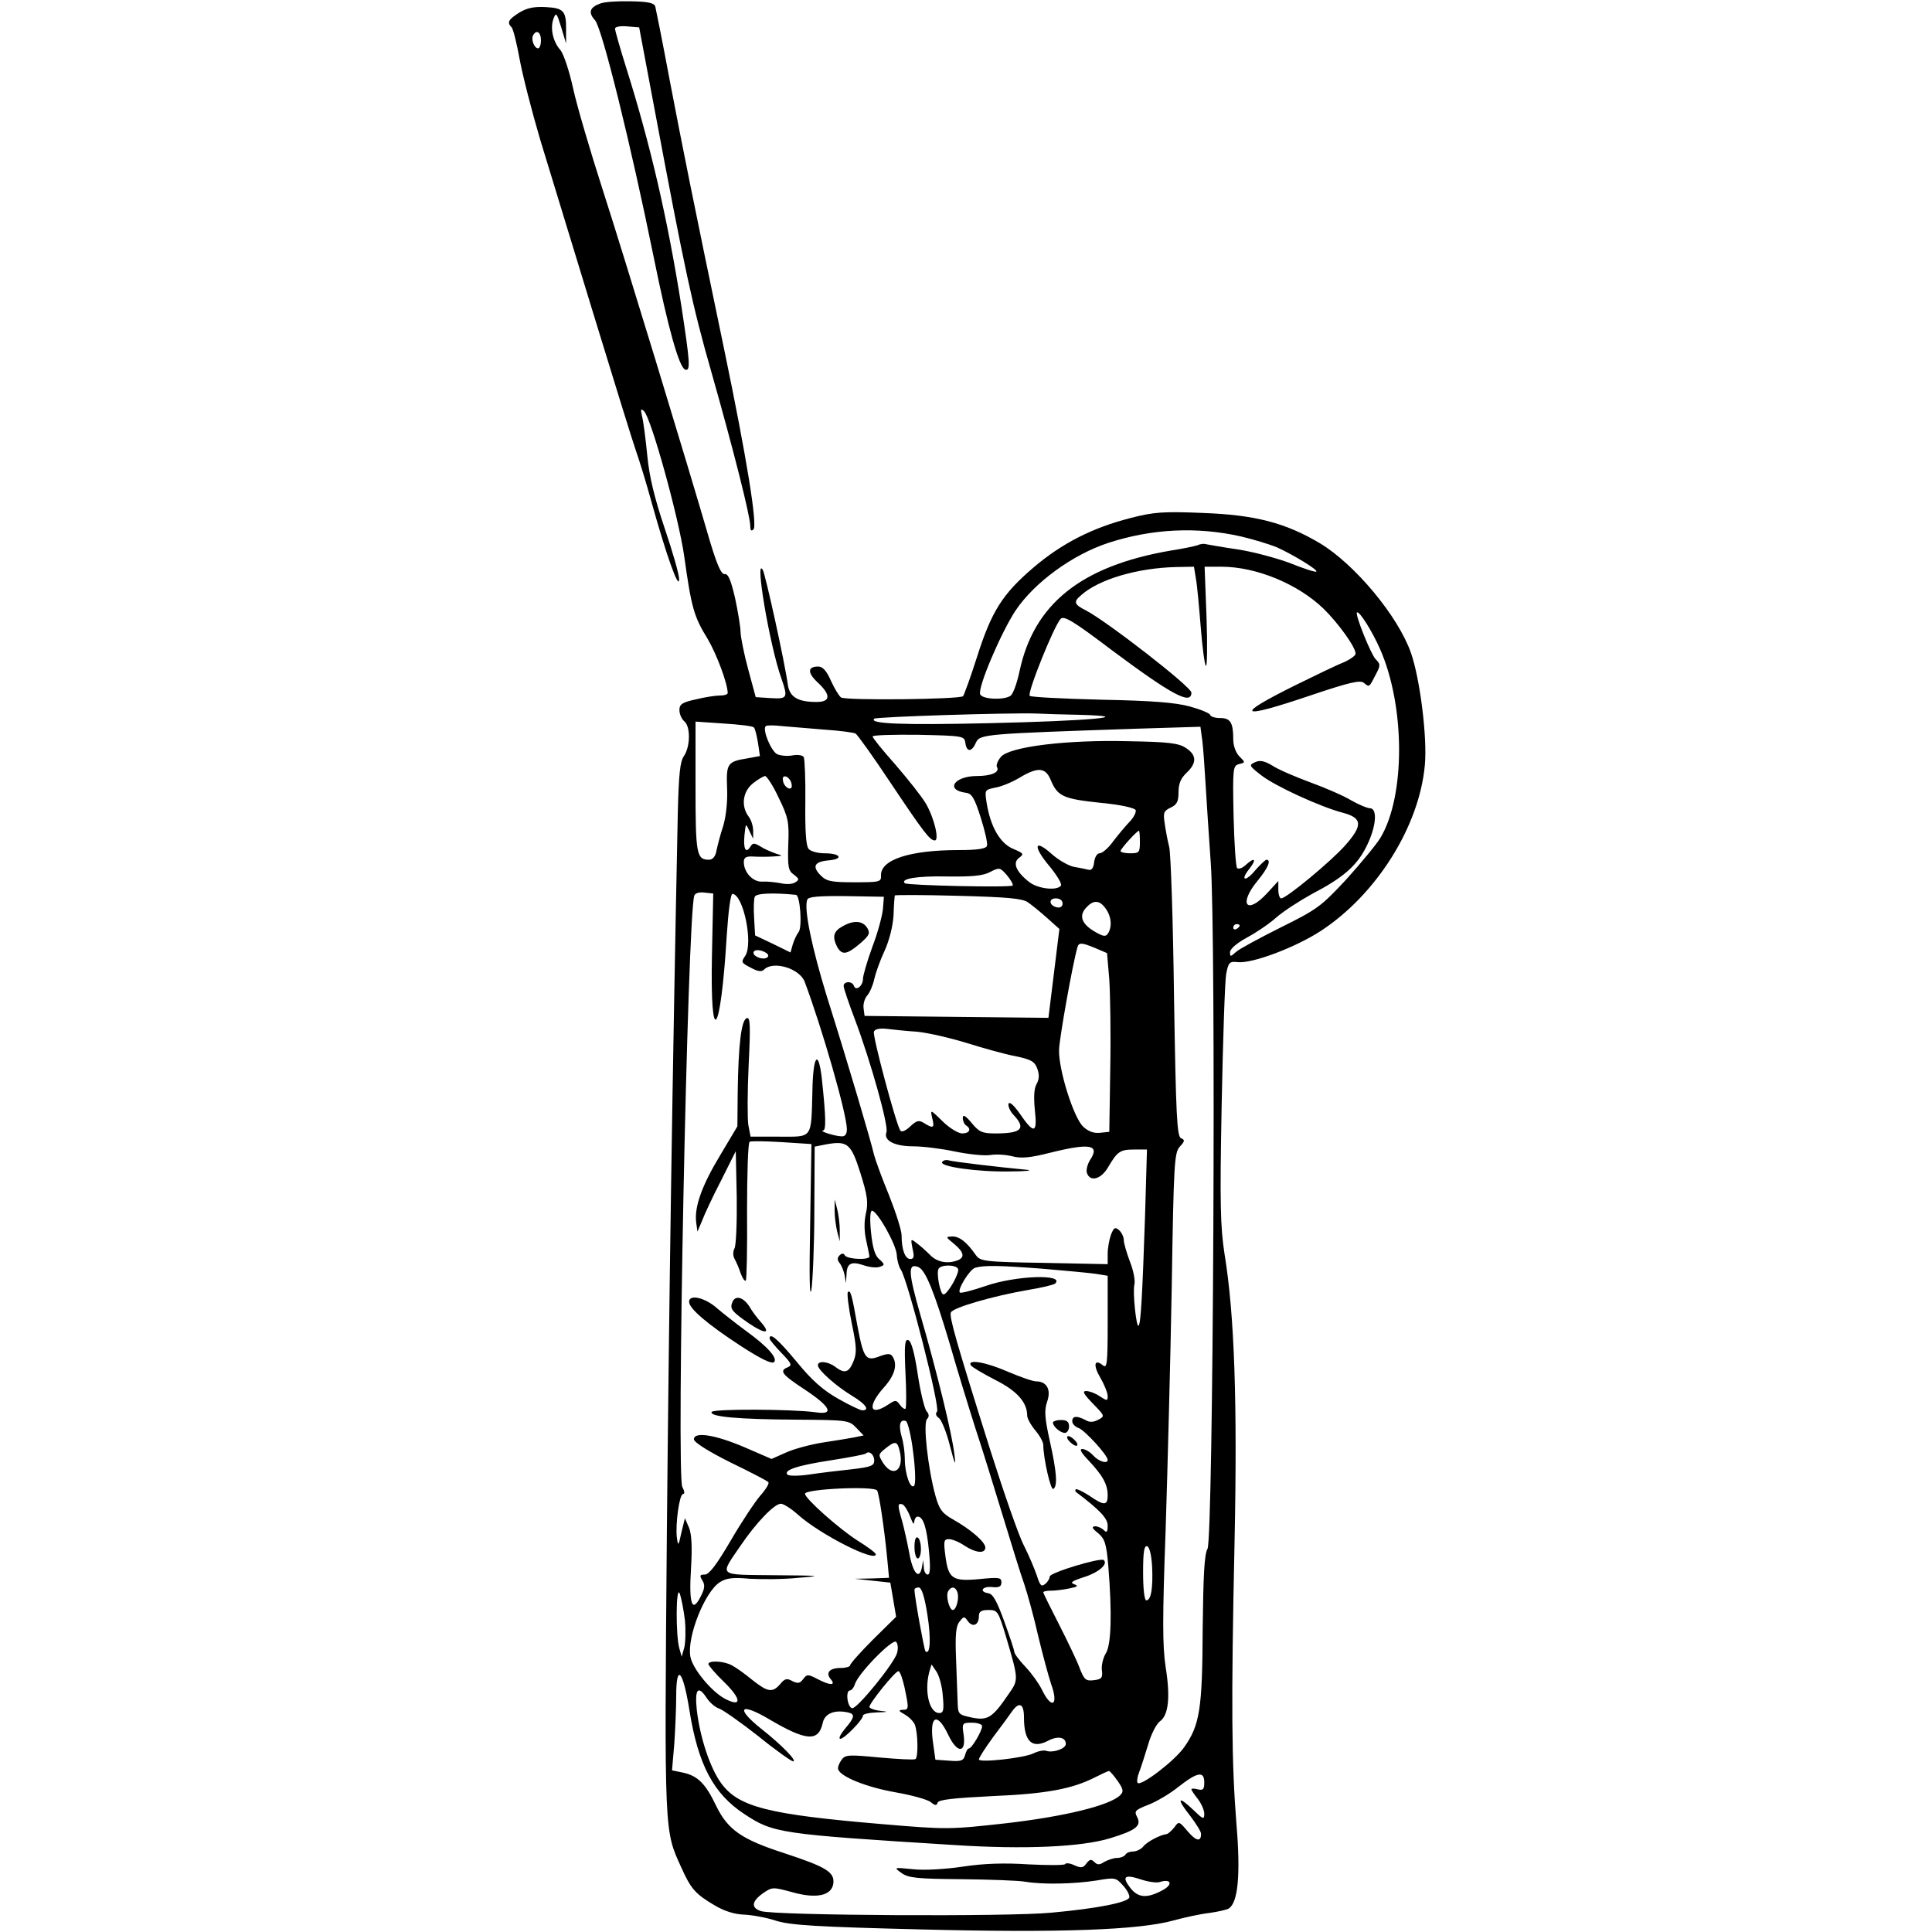 <?xml version="1.0" standalone="no"?>
<!DOCTYPE svg PUBLIC "-//W3C//DTD SVG 20010904//EN"
 "http://www.w3.org/TR/2001/REC-SVG-20010904/DTD/svg10.dtd">
<svg version="1.0" xmlns="http://www.w3.org/2000/svg"
 width="600pt" height="600pt" viewBox="0 0 600 600"
 preserveAspectRatio="xMidYMid meet">
<g transform="translate(0,600) scale(0.1,-0.1)"
fill="#000000" stroke="none">
<path d="M1864 5989 c-33 -12 -38 -28 -16 -52 22 -25 112 -390 182 -735 45
-222 79 -343 98 -350 17 -5 15 21 -12 198 -43 272 -96 501 -172 742 -19 60
-34 114 -34 119 0 6 17 9 38 7 l37 -3 47 -250 c94 -501 118 -614 178 -823 69
-243 120 -446 120 -475 0 -14 3 -18 10 -11 13 13 -22 227 -90 554 -101 485
-130 631 -170 840 -22 118 -43 222 -45 230 -4 11 -22 15 -77 16 -40 1 -83 -2
-94 -7z"/>
<path d="M1613 5961 c-35 -22 -39 -31 -24 -46 5 -6 16 -50 25 -100 9 -49 38
-162 64 -250 27 -88 101 -331 165 -540 64 -209 123 -400 132 -425 9 -25 32
-99 50 -165 45 -161 83 -267 84 -235 1 14 -20 86 -45 160 -32 95 -48 162 -54
227 -5 51 -12 105 -16 120 -5 22 -4 26 6 16 22 -20 108 -331 125 -451 22 -158
30 -187 72 -255 29 -49 62 -138 63 -169 0 -5 -11 -8 -24 -8 -14 0 -47 -5 -75
-12 -42 -9 -51 -15 -51 -33 0 -13 7 -28 15 -35 20 -16 19 -79 -1 -108 -12 -17
-16 -56 -19 -175 -17 -827 -27 -1501 -34 -2237 -8 -945 -8 -923 45 -1040 30
-67 44 -82 103 -117 30 -18 62 -28 91 -29 25 -1 70 -9 100 -19 45 -14 126 -19
450 -27 430 -11 678 -2 785 28 33 9 83 20 110 23 28 4 55 10 61 14 29 18 37
106 24 261 -15 190 -17 367 -6 876 9 432 0 707 -31 895 -13 85 -15 154 -9 465
4 201 10 383 14 405 7 36 10 40 36 37 45 -5 180 46 258 97 173 113 306 325
323 515 8 85 -15 268 -43 348 -40 115 -175 276 -283 341 -108 64 -202 88 -364
94 -122 5 -152 3 -225 -16 -117 -30 -212 -78 -301 -154 -96 -82 -130 -136
-175 -278 -20 -63 -40 -117 -43 -121 -9 -10 -364 -14 -379 -4 -6 4 -20 27 -31
51 -14 32 -26 45 -40 45 -33 0 -34 -19 -2 -49 42 -39 41 -61 -3 -61 -58 0 -83
15 -89 52 -10 73 -70 344 -78 358 -26 45 21 -233 57 -335 22 -63 20 -66 -33
-63 l-46 3 -23 85 c-13 47 -23 99 -24 115 0 17 -8 65 -17 107 -13 57 -22 77
-32 75 -11 -1 -23 26 -45 98 -72 248 -271 900 -334 1095 -38 118 -80 260 -92
315 -12 55 -30 109 -40 120 -23 26 -32 68 -21 97 8 21 10 18 24 -27 l15 -50 0
40 c1 61 -7 70 -63 73 -37 2 -59 -3 -82 -17z m67 -86 c0 -14 -4 -25 -9 -25
-12 0 -23 29 -15 41 10 18 24 9 24 -16z m2174 -1541 c38 -9 88 -24 112 -34 49
-22 128 -70 122 -75 -2 -3 -39 9 -81 26 -43 16 -117 36 -165 43 -48 7 -91 15
-97 16 -5 2 -17 1 -25 -3 -8 -3 -46 -11 -85 -17 -278 -48 -425 -166 -469 -376
-8 -37 -20 -70 -28 -75 -21 -14 -88 -11 -94 5 -8 21 65 192 110 260 59 88 178
174 288 210 135 44 275 51 412 20z m-140 -131 c4 -21 10 -89 15 -151 5 -62 12
-116 16 -120 4 -4 5 64 2 151 l-6 157 52 0 c109 0 238 -54 317 -130 47 -46
100 -120 100 -140 0 -6 -17 -18 -37 -27 -21 -8 -87 -40 -148 -70 -196 -97
-180 -109 47 -32 119 40 153 48 164 38 17 -14 16 -14 37 27 15 28 14 32 -1 47
-15 16 -64 138 -58 145 7 6 47 -57 72 -114 78 -177 79 -456 1 -586 -12 -20
-60 -78 -105 -128 -79 -85 -91 -94 -204 -150 -66 -33 -129 -67 -139 -76 -18
-16 -19 -16 -19 -1 0 10 21 28 52 45 28 15 70 43 92 63 23 20 73 52 111 73 96
50 139 87 169 148 30 60 35 118 10 118 -8 0 -34 11 -57 24 -23 14 -80 39 -127
56 -46 17 -100 40 -118 52 -25 15 -39 18 -54 11 -20 -9 -19 -11 18 -40 43 -34
185 -99 254 -117 61 -16 63 -39 8 -101 -43 -49 -183 -165 -199 -165 -5 0 -9
12 -9 27 l0 27 -34 -37 c-64 -70 -91 -36 -31 37 33 40 44 66 28 66 -3 0 -19
-15 -34 -32 -32 -39 -49 -33 -18 5 23 30 15 36 -13 10 -10 -9 -21 -13 -26 -9
-4 4 -9 77 -11 162 -3 149 -2 156 17 161 20 5 20 5 1 24 -11 11 -19 33 -19 53
0 52 -9 66 -40 66 -16 0 -30 4 -32 10 -1 5 -30 17 -63 26 -44 12 -116 18 -275
21 -118 3 -218 8 -222 12 -9 8 76 219 96 239 10 11 40 -7 160 -98 184 -137
246 -171 246 -131 0 18 -262 221 -327 255 -38 19 -40 27 -15 48 55 49 174 84
294 87 l56 1 6 -37z m-359 -423 c182 -5 26 -19 -286 -26 -266 -6 -371 -2 -354
14 6 6 421 19 505 16 19 -1 80 -3 135 -4z m-1014 -39 c4 -3 9 -25 13 -48 l6
-41 -38 -7 c-63 -10 -67 -16 -64 -92 2 -40 -3 -88 -12 -118 -9 -27 -18 -62
-21 -77 -3 -18 -12 -28 -23 -28 -39 0 -42 17 -42 227 l0 202 88 -6 c48 -3 90
-8 93 -12z m220 -7 c47 -3 90 -9 96 -12 6 -4 55 -72 108 -152 105 -157 123
-180 138 -180 15 0 -2 71 -28 115 -13 22 -56 76 -94 120 -39 44 -71 83 -71 88
0 4 64 6 143 5 139 -3 142 -4 145 -25 4 -30 20 -29 33 1 12 26 26 27 501 43
l196 6 6 -44 c3 -24 7 -84 10 -134 3 -49 10 -159 16 -243 17 -232 8 -2098 -10
-2132 -10 -18 -13 -83 -15 -250 -1 -248 -9 -298 -58 -367 -30 -42 -133 -121
-144 -110 -3 4 -1 19 5 34 6 15 18 54 28 86 9 32 26 64 36 71 27 19 33 75 18
169 -10 66 -10 151 0 427 6 190 15 530 19 757 6 381 8 413 25 432 16 17 16 21
4 26 -13 5 -16 71 -22 438 -3 238 -10 448 -15 467 -5 19 -11 52 -14 73 -5 33
-3 39 19 49 19 9 24 19 24 48 0 26 7 43 25 60 32 30 32 55 -2 77 -22 15 -54
19 -178 21 -193 5 -371 -17 -397 -49 -10 -12 -15 -26 -12 -31 10 -16 -17 -28
-62 -28 -70 0 -100 -43 -35 -52 19 -2 27 -15 47 -78 13 -41 22 -81 19 -87 -3
-9 -30 -13 -88 -13 -152 0 -243 -30 -241 -79 1 -20 -4 -21 -83 -21 -71 0 -86
3 -104 21 -28 28 -20 43 24 47 48 4 38 22 -12 22 -21 0 -44 6 -50 14 -8 9 -11
58 -10 144 1 71 -2 135 -5 141 -4 6 -20 8 -35 5 -16 -3 -37 -1 -48 4 -19 11
-46 76 -35 87 3 3 26 3 51 0 25 -2 85 -7 132 -11z m702 -156 c21 -51 39 -59
153 -71 64 -6 108 -16 111 -23 2 -6 -6 -23 -19 -36 -13 -14 -36 -41 -51 -61
-15 -21 -34 -37 -42 -37 -8 0 -15 -12 -17 -27 -2 -19 -8 -27 -18 -24 -8 2 -28
6 -45 9 -16 3 -48 21 -69 40 -55 49 -59 24 -6 -39 22 -27 38 -53 35 -59 -11
-17 -71 -11 -99 11 -41 32 -52 60 -31 75 16 12 14 14 -19 28 -40 17 -70 68
-82 143 -6 40 -6 40 27 47 19 3 52 17 74 30 58 35 82 33 98 -6z m-845 -55 c30
-61 33 -76 30 -147 -2 -68 0 -80 17 -92 17 -13 18 -16 5 -24 -8 -6 -28 -7 -45
-3 -16 3 -42 6 -57 5 -29 -2 -58 28 -58 61 0 14 7 18 28 17 15 -1 43 -1 62 0
32 2 33 2 10 9 -14 5 -36 14 -48 22 -20 12 -24 12 -32 -1 -14 -22 -22 -6 -18
36 4 38 4 38 15 14 l12 -25 0 25 c0 14 -6 34 -14 44 -24 32 -19 77 13 103 15
12 32 22 38 23 5 0 25 -30 42 -67z m40 43 c3 -12 -1 -17 -10 -14 -7 3 -15 13
-16 22 -3 12 1 17 10 14 7 -3 15 -13 16 -22z m1082 -181 c0 -32 -2 -35 -30
-35 -16 0 -30 3 -30 7 0 7 51 63 57 63 2 0 3 -16 3 -35z m-395 -135 c-4 -7
-327 0 -335 7 -15 14 39 23 130 21 78 -1 113 2 135 14 29 15 31 14 52 -10 12
-14 20 -29 18 -32z m-934 -216 c-6 -297 27 -254 46 61 5 76 12 130 18 129 34
-3 65 -156 39 -193 -13 -19 -12 -21 17 -36 22 -12 34 -14 42 -6 28 28 110 4
126 -38 54 -144 131 -411 131 -458 0 -16 -6 -23 -17 -22 -23 1 -71 17 -57 18
10 1 9 42 -4 164 -11 91 -27 68 -29 -40 -4 -152 2 -143 -103 -143 l-89 0 -7
36 c-3 19 -3 103 1 186 6 124 5 150 -6 146 -17 -6 -26 -84 -28 -230 l-1 -106
-53 -89 c-57 -94 -81 -161 -75 -209 l4 -29 14 33 c7 19 33 75 59 125 l46 92 3
-143 c1 -78 -2 -150 -7 -159 -5 -10 -5 -23 0 -32 5 -9 14 -29 19 -45 6 -16 13
-26 16 -23 3 2 5 100 4 215 0 116 3 213 8 216 5 3 50 2 100 -1 l92 -6 -4 -251
c-3 -157 -2 -232 4 -201 4 28 9 139 9 247 l1 197 35 7 c67 12 78 3 107 -89 22
-70 25 -92 17 -126 -6 -26 -5 -57 1 -83 5 -24 10 -46 10 -50 0 -12 -68 -9 -76
3 -4 7 -9 8 -17 0 -7 -7 -7 -14 0 -23 6 -7 13 -24 16 -38 l4 -25 2 27 c1 35
14 42 55 28 18 -6 40 -8 49 -4 15 5 15 8 -2 23 -14 11 -21 36 -26 84 -4 39 -3
67 3 67 16 0 75 -104 77 -137 1 -18 7 -38 12 -45 21 -28 124 -431 113 -442 -6
-6 -3 -14 6 -20 8 -6 24 -45 34 -86 16 -61 19 -66 14 -27 -7 63 -54 255 -105
431 -39 136 -40 164 -7 151 22 -9 49 -75 98 -240 22 -77 58 -194 79 -260 22
-66 60 -190 86 -275 26 -85 55 -180 66 -210 10 -30 30 -102 43 -160 14 -58 32
-125 40 -149 25 -68 2 -82 -29 -17 -9 18 -31 49 -50 69 -19 20 -35 41 -35 47
0 5 -14 47 -31 94 -23 63 -35 86 -50 88 -30 5 -18 23 14 19 20 -2 27 2 27 15
0 15 -8 16 -68 10 -84 -8 -97 1 -106 72 -6 46 -5 52 11 52 10 0 32 -9 48 -20
35 -23 65 -26 65 -6 0 17 -45 56 -100 87 -34 19 -43 31 -55 74 -23 84 -39 225
-26 238 7 7 7 15 -2 25 -6 8 -19 60 -27 115 -10 66 -20 102 -29 105 -11 4 -13
-14 -9 -102 3 -58 3 -108 0 -111 -3 -2 -11 3 -17 12 -12 16 -14 16 -38 0 -57
-37 -64 -4 -12 54 34 38 43 71 27 96 -6 10 -15 10 -40 1 -43 -17 -50 -7 -69
93 -18 102 -22 114 -30 106 -3 -4 2 -47 12 -96 16 -75 16 -94 5 -120 -14 -34
-27 -38 -56 -16 -22 17 -54 20 -54 5 0 -15 58 -66 108 -96 41 -25 54 -44 30
-44 -6 0 -40 16 -75 36 -46 26 -81 56 -129 115 -59 71 -84 92 -84 72 0 -4 17
-24 37 -45 30 -31 34 -38 20 -44 -28 -11 -20 -22 53 -70 80 -53 92 -79 33 -70
-74 10 -318 11 -323 1 -7 -15 83 -23 266 -24 156 -1 161 -2 183 -25 l23 -24
-29 -6 c-15 -3 -59 -10 -98 -16 -38 -6 -90 -20 -114 -31 l-45 -20 -83 36 c-91
39 -158 50 -158 25 0 -9 44 -37 112 -71 62 -30 116 -58 119 -62 4 -3 -7 -22
-25 -42 -17 -20 -59 -83 -92 -140 -44 -75 -67 -105 -80 -105 -16 0 -17 -3 -8
-18 9 -14 8 -26 -6 -52 -26 -51 -36 -20 -29 90 4 66 2 104 -6 125 l-13 30 -11
-45 c-9 -42 -10 -43 -14 -15 -5 42 8 135 19 135 6 0 5 9 -2 22 -19 35 16 1770
37 1836 2 8 15 12 31 10 l28 -3 -4 -191z m261 187 c13 -2 20 -101 8 -116 -6
-7 -14 -25 -18 -38 l-7 -25 -55 27 -55 26 -3 54 c-2 29 -1 59 2 66 4 11 58 13
128 6z m270 -44 c-2 -21 -16 -74 -33 -118 -16 -44 -29 -89 -29 -99 0 -22 -22
-39 -28 -22 -5 16 -32 15 -32 0 0 -7 16 -54 35 -104 50 -133 105 -331 98 -350
-10 -26 25 -44 83 -44 28 0 87 -7 129 -16 43 -9 93 -14 111 -11 18 3 49 1 68
-4 27 -7 54 -5 117 11 125 31 156 25 124 -23 -8 -13 -13 -32 -9 -41 10 -27 43
-18 64 17 30 51 38 57 82 57 l40 0 -6 -207 c-8 -238 -13 -334 -20 -340 -7 -8
-19 105 -13 128 3 12 -3 44 -14 71 -10 27 -19 57 -19 67 0 10 -7 24 -15 31
-12 10 -16 8 -25 -15 -5 -14 -10 -41 -10 -58 l0 -33 -197 4 c-189 3 -199 5
-213 25 -28 40 -50 57 -72 57 -22 -1 -22 -1 5 -23 31 -26 34 -42 11 -51 -31
-12 -64 -6 -86 17 -13 13 -31 29 -42 37 -18 14 -18 13 -12 -18 6 -25 4 -32 -7
-32 -16 0 -27 29 -27 73 0 16 -18 72 -39 125 -22 53 -43 111 -47 127 -8 37
-79 278 -146 490 -47 153 -72 273 -61 301 3 9 34 12 121 11 l117 -2 -3 -38z
m450 21 c13 -9 40 -31 60 -49 l38 -34 -17 -138 -17 -138 -286 3 -285 3 -3 23
c-2 13 3 31 11 40 8 9 18 32 22 51 4 18 18 58 32 88 15 33 26 77 28 111 1 31
3 59 4 61 0 2 89 2 195 -1 153 -4 200 -8 218 -20z m108 -4 c0 -9 -7 -14 -17
-12 -25 5 -28 28 -4 28 12 0 21 -6 21 -16z m134 -16 c18 -25 20 -56 7 -77 -7
-11 -15 -10 -45 8 -39 24 -46 50 -20 75 21 22 40 20 58 -6z m416 -52 c0 -3 -4
-8 -10 -11 -5 -3 -10 -1 -10 4 0 6 5 11 10 11 6 0 10 -2 10 -4z m-447 -71 l35
-15 7 -82 c3 -46 5 -171 3 -278 l-3 -195 -29 -3 c-19 -2 -36 4 -52 19 -30 28
-77 178 -75 239 1 36 42 266 57 318 4 16 14 15 57 -3z m-1024 -14 c8 -5 9 -11
3 -15 -13 -8 -42 3 -42 15 0 11 21 11 39 0z m468 -245 c33 -3 103 -19 155 -35
51 -16 119 -35 151 -41 48 -10 60 -16 68 -38 7 -18 7 -33 -2 -49 -8 -14 -9
-42 -5 -82 8 -72 -3 -74 -48 -8 -18 25 -31 37 -34 29 -2 -7 5 -24 17 -36 38
-41 23 -56 -57 -56 -41 0 -51 4 -74 32 -20 24 -28 28 -28 16 0 -9 5 -20 10
-23 18 -11 11 -25 -12 -25 -12 0 -40 17 -61 38 -38 37 -38 37 -32 10 8 -31 4
-34 -25 -16 -16 10 -23 9 -44 -11 -14 -13 -26 -18 -30 -12 -14 22 -87 295 -82
307 3 8 17 11 38 9 18 -2 61 -7 95 -9z m128 -736 c7 -11 -32 -80 -45 -80 -10
0 -23 67 -15 80 8 13 52 13 60 0z m261 0 c71 -6 146 -13 167 -16 l37 -6 0
-145 c0 -129 -2 -144 -15 -133 -27 22 -31 0 -7 -40 12 -21 22 -46 22 -56 0
-15 -2 -15 -25 0 -13 9 -32 16 -42 16 -13 0 -7 -10 21 -39 37 -38 38 -39 17
-50 -15 -8 -27 -9 -40 -1 -27 14 -41 13 -41 -4 0 -8 9 -17 20 -21 18 -6 90
-84 90 -99 0 -13 -28 -5 -45 14 -10 11 -25 20 -34 20 -10 0 -3 -12 21 -37 43
-46 58 -73 58 -107 0 -32 -11 -33 -57 -1 -20 13 -39 22 -42 20 -2 -3 -2 -6 0
-8 75 -57 99 -82 99 -105 0 -20 -3 -23 -12 -14 -7 7 -19 12 -27 12 -12 -1 -9
-7 9 -21 21 -18 26 -32 32 -103 12 -149 9 -245 -8 -271 -8 -13 -14 -37 -12
-52 3 -24 -1 -28 -25 -31 -25 -3 -30 1 -45 40 -9 24 -38 84 -64 135 -26 51
-48 95 -48 98 0 3 11 5 24 5 13 0 38 3 57 7 26 5 29 8 15 13 -14 5 -7 10 30
22 45 14 76 40 62 53 -9 9 -168 -39 -168 -51 0 -6 -6 -17 -14 -23 -12 -10 -16
-5 -26 26 -7 21 -25 63 -40 93 -16 30 -62 163 -104 295 -109 346 -128 415
-123 429 6 15 130 51 240 70 43 7 80 16 84 20 31 30 -123 25 -217 -8 -41 -14
-76 -23 -79 -20 -9 8 31 73 48 77 28 8 75 7 207 -3z m-400 -571 c7 -53 8 -98
3 -103 -11 -13 -29 36 -29 82 0 21 -4 52 -10 71 -10 36 -5 54 13 48 6 -2 17
-46 23 -98z m-42 5 c15 -59 -20 -85 -51 -38 -16 26 -16 27 6 45 31 25 38 24
45 -7z m-79 -30 c0 -16 -10 -20 -70 -27 -38 -4 -97 -11 -130 -16 -33 -5 -64
-5 -69 -1 -15 14 30 29 135 45 57 9 105 18 108 21 10 10 26 -3 26 -22z m9 -93
c6 -9 22 -116 31 -208 l6 -63 -53 -2 -53 -1 55 -6 55 -6 9 -53 9 -53 -72 -71
c-39 -39 -71 -75 -71 -80 0 -4 -13 -8 -29 -8 -35 0 -48 -15 -31 -35 17 -20 -2
-20 -42 1 -29 15 -32 15 -44 -1 -10 -13 -16 -14 -33 -6 -17 10 -24 8 -38 -9
-24 -28 -39 -25 -87 13 -23 19 -51 39 -63 45 -25 14 -73 16 -73 4 0 -4 22 -30
50 -57 53 -52 54 -78 2 -51 -42 22 -101 93 -108 131 -11 61 44 200 91 231 20
13 41 16 93 11 37 -2 105 -2 152 3 77 6 71 7 -74 8 -180 2 -172 -5 -106 92 49
72 105 130 125 130 8 0 32 -15 52 -33 70 -63 243 -150 243 -124 0 4 -25 23
-56 42 -58 37 -164 131 -164 146 0 15 215 25 224 10z m103 -82 c7 -19 12 -26
12 -16 1 9 5 17 11 17 17 0 28 -33 35 -107 5 -51 4 -73 -4 -73 -6 0 -12 10
-12 23 l-2 22 -4 -23 c-8 -40 -28 -18 -39 44 -6 32 -16 77 -22 99 -15 51 -15
58 1 53 6 -3 17 -20 24 -39z m751 -154 c3 -66 -3 -105 -18 -105 -6 0 -10 36
-10 86 0 64 3 85 13 82 7 -3 13 -28 15 -63z m-1451 -166 c3 -31 2 -70 -2 -86
l-8 -28 -7 25 c-12 39 -11 201 1 171 5 -14 12 -50 16 -82z m753 17 c12 -75 9
-128 -6 -114 -4 5 -34 169 -34 191 0 4 6 7 13 7 9 0 18 -27 27 -84z m93 70 c7
-18 -3 -56 -14 -56 -11 0 -23 46 -14 59 9 15 22 14 28 -3z m151 -138 c40 -136
40 -134 7 -181 -49 -72 -64 -81 -113 -71 -42 9 -43 10 -44 49 -1 22 -3 83 -5
136 -3 73 0 100 11 113 13 17 15 17 26 1 15 -20 34 -12 34 16 0 14 7 19 30 19
28 0 30 -3 54 -82z m-338 -51 c-7 -30 -122 -172 -139 -172 -6 0 -13 12 -15 28
-2 15 1 27 7 27 5 0 13 9 16 20 11 34 117 142 128 131 5 -5 7 -20 3 -34z m142
-134 c4 -44 2 -53 -11 -53 -31 0 -47 67 -31 128 l7 23 15 -22 c9 -13 18 -47
20 -76z m-119 27 c14 -67 14 -70 -6 -70 -14 -1 -12 -4 6 -14 14 -8 28 -22 32
-32 10 -25 11 -102 2 -107 -5 -3 -55 0 -112 5 -96 9 -106 9 -118 -8 -7 -10
-12 -23 -10 -29 8 -23 87 -55 177 -71 52 -9 102 -23 111 -31 13 -11 18 -11 21
-1 3 9 50 14 169 20 167 7 248 22 319 58 22 11 41 20 44 20 3 0 15 -14 27 -31
18 -26 19 -33 8 -44 -32 -32 -172 -66 -352 -87 -179 -20 -186 -20 -387 -3
-355 30 -447 53 -501 128 -34 47 -65 141 -75 226 -7 67 4 79 32 36 9 -13 25
-27 37 -31 12 -4 66 -42 121 -85 54 -44 104 -79 109 -79 14 0 -35 51 -100 102
-81 65 -64 82 27 28 114 -67 152 -70 165 -11 6 29 35 42 78 33 23 -5 22 -15
-9 -51 -14 -17 -21 -31 -14 -31 12 0 70 59 70 72 0 5 19 9 43 10 36 1 38 2 10
5 -18 2 -33 8 -33 12 0 12 80 111 90 111 5 0 13 -23 19 -50z m-668 -71 c27
-170 75 -260 171 -323 90 -59 107 -62 653 -96 217 -14 393 -6 482 21 82 25 99
39 84 67 -9 17 -6 21 35 37 24 9 67 34 94 56 59 46 80 50 80 13 0 -21 -4 -25
-20 -21 -11 3 -20 3 -20 0 0 -3 9 -16 20 -30 11 -14 20 -35 20 -46 0 -19 -4
-17 -35 13 -47 45 -52 35 -9 -19 18 -24 34 -49 34 -56 0 -26 -15 -23 -41 7
-27 32 -28 33 -42 13 -9 -11 -19 -20 -24 -21 -19 -2 -60 -23 -72 -38 -7 -9
-22 -16 -32 -16 -10 0 -21 -4 -24 -10 -3 -5 -15 -10 -26 -10 -10 0 -28 -6 -39
-12 -15 -10 -22 -10 -31 -1 -10 10 -15 9 -25 -4 -10 -14 -16 -15 -37 -6 -14 7
-27 8 -29 4 -2 -4 -52 -4 -113 -1 -76 5 -139 3 -205 -7 -54 -8 -121 -12 -155
-8 -60 6 -60 6 -35 -12 21 -15 48 -18 185 -19 88 -1 178 -4 200 -8 55 -9 150
-7 221 4 57 10 60 9 82 -16 13 -14 21 -31 19 -37 -5 -15 -98 -34 -242 -47
-129 -13 -862 -9 -902 5 -31 10 -29 30 6 55 29 20 31 20 90 4 77 -22 124 -11
129 27 4 35 -22 51 -153 94 -133 43 -175 73 -211 147 -33 69 -57 93 -103 103
l-34 7 7 82 c3 44 6 112 6 149 0 103 21 81 41 -44z m1039 -22 c0 -76 25 -99
75 -73 30 16 55 11 55 -10 0 -15 -41 -29 -62 -21 -7 2 -24 -1 -38 -8 -30 -15
-170 -30 -170 -19 0 5 20 36 44 69 25 33 52 70 61 83 21 28 35 20 35 -21z
m-235 -55 c27 -57 55 -58 48 -2 -6 39 -5 40 26 40 17 0 31 -5 31 -11 0 -14
-32 -69 -41 -69 -4 0 -9 -9 -12 -21 -5 -17 -12 -20 -49 -17 l-43 3 -7 50 c-13
87 12 101 47 27z m656 -457 c37 12 43 -8 8 -26 -47 -25 -74 -23 -98 7 -28 36
-19 44 30 28 23 -8 50 -12 60 -9z"/>
<path d="M2592 2240 c0 -19 4 -48 8 -65 l8 -30 0 35 c0 19 -4 49 -8 65 l-8 30
0 -35z"/>
<path d="M2140 1957 c0 -21 58 -70 159 -136 63 -41 98 -58 105 -51 12 12 -21
49 -89 98 -27 20 -67 51 -88 69 -37 33 -87 45 -87 20z"/>
<path d="M2274 1955 c-8 -20 0 -29 52 -65 51 -34 69 -33 38 3 -11 12 -28 34
-37 50 -19 29 -44 36 -53 12z"/>
<path d="M2618 3124 c-30 -16 -34 -33 -18 -65 15 -26 30 -24 70 10 29 25 33
32 24 48 -14 24 -42 26 -76 7z"/>
<path d="M2926 2391 c-9 -14 111 -31 210 -29 49 0 73 3 54 5 -95 9 -227 25
-242 29 -9 3 -19 1 -22 -5z"/>
<path d="M3015 1760 c4 -6 38 -26 75 -45 68 -34 100 -70 100 -111 0 -9 11 -29
25 -46 14 -16 25 -37 25 -45 0 -41 23 -142 31 -137 14 8 11 52 -11 150 -16 72
-17 95 -8 121 13 37 -1 63 -34 63 -11 0 -50 14 -88 30 -68 30 -127 40 -115 20z"/>
<path d="M3270 1582 c0 -12 23 -32 37 -32 7 0 13 9 13 20 0 15 -7 20 -25 20
-14 0 -25 -4 -25 -8z"/>
<path d="M3320 1525 c7 -8 17 -15 22 -15 6 0 5 7 -2 15 -7 8 -17 15 -22 15 -6
0 -5 -7 2 -15z"/>
<path d="M2840 1196 c0 -20 5 -36 10 -36 6 0 10 13 10 29 0 17 -4 33 -10 36
-6 4 -10 -8 -10 -29z"/>
</g>
</svg>
